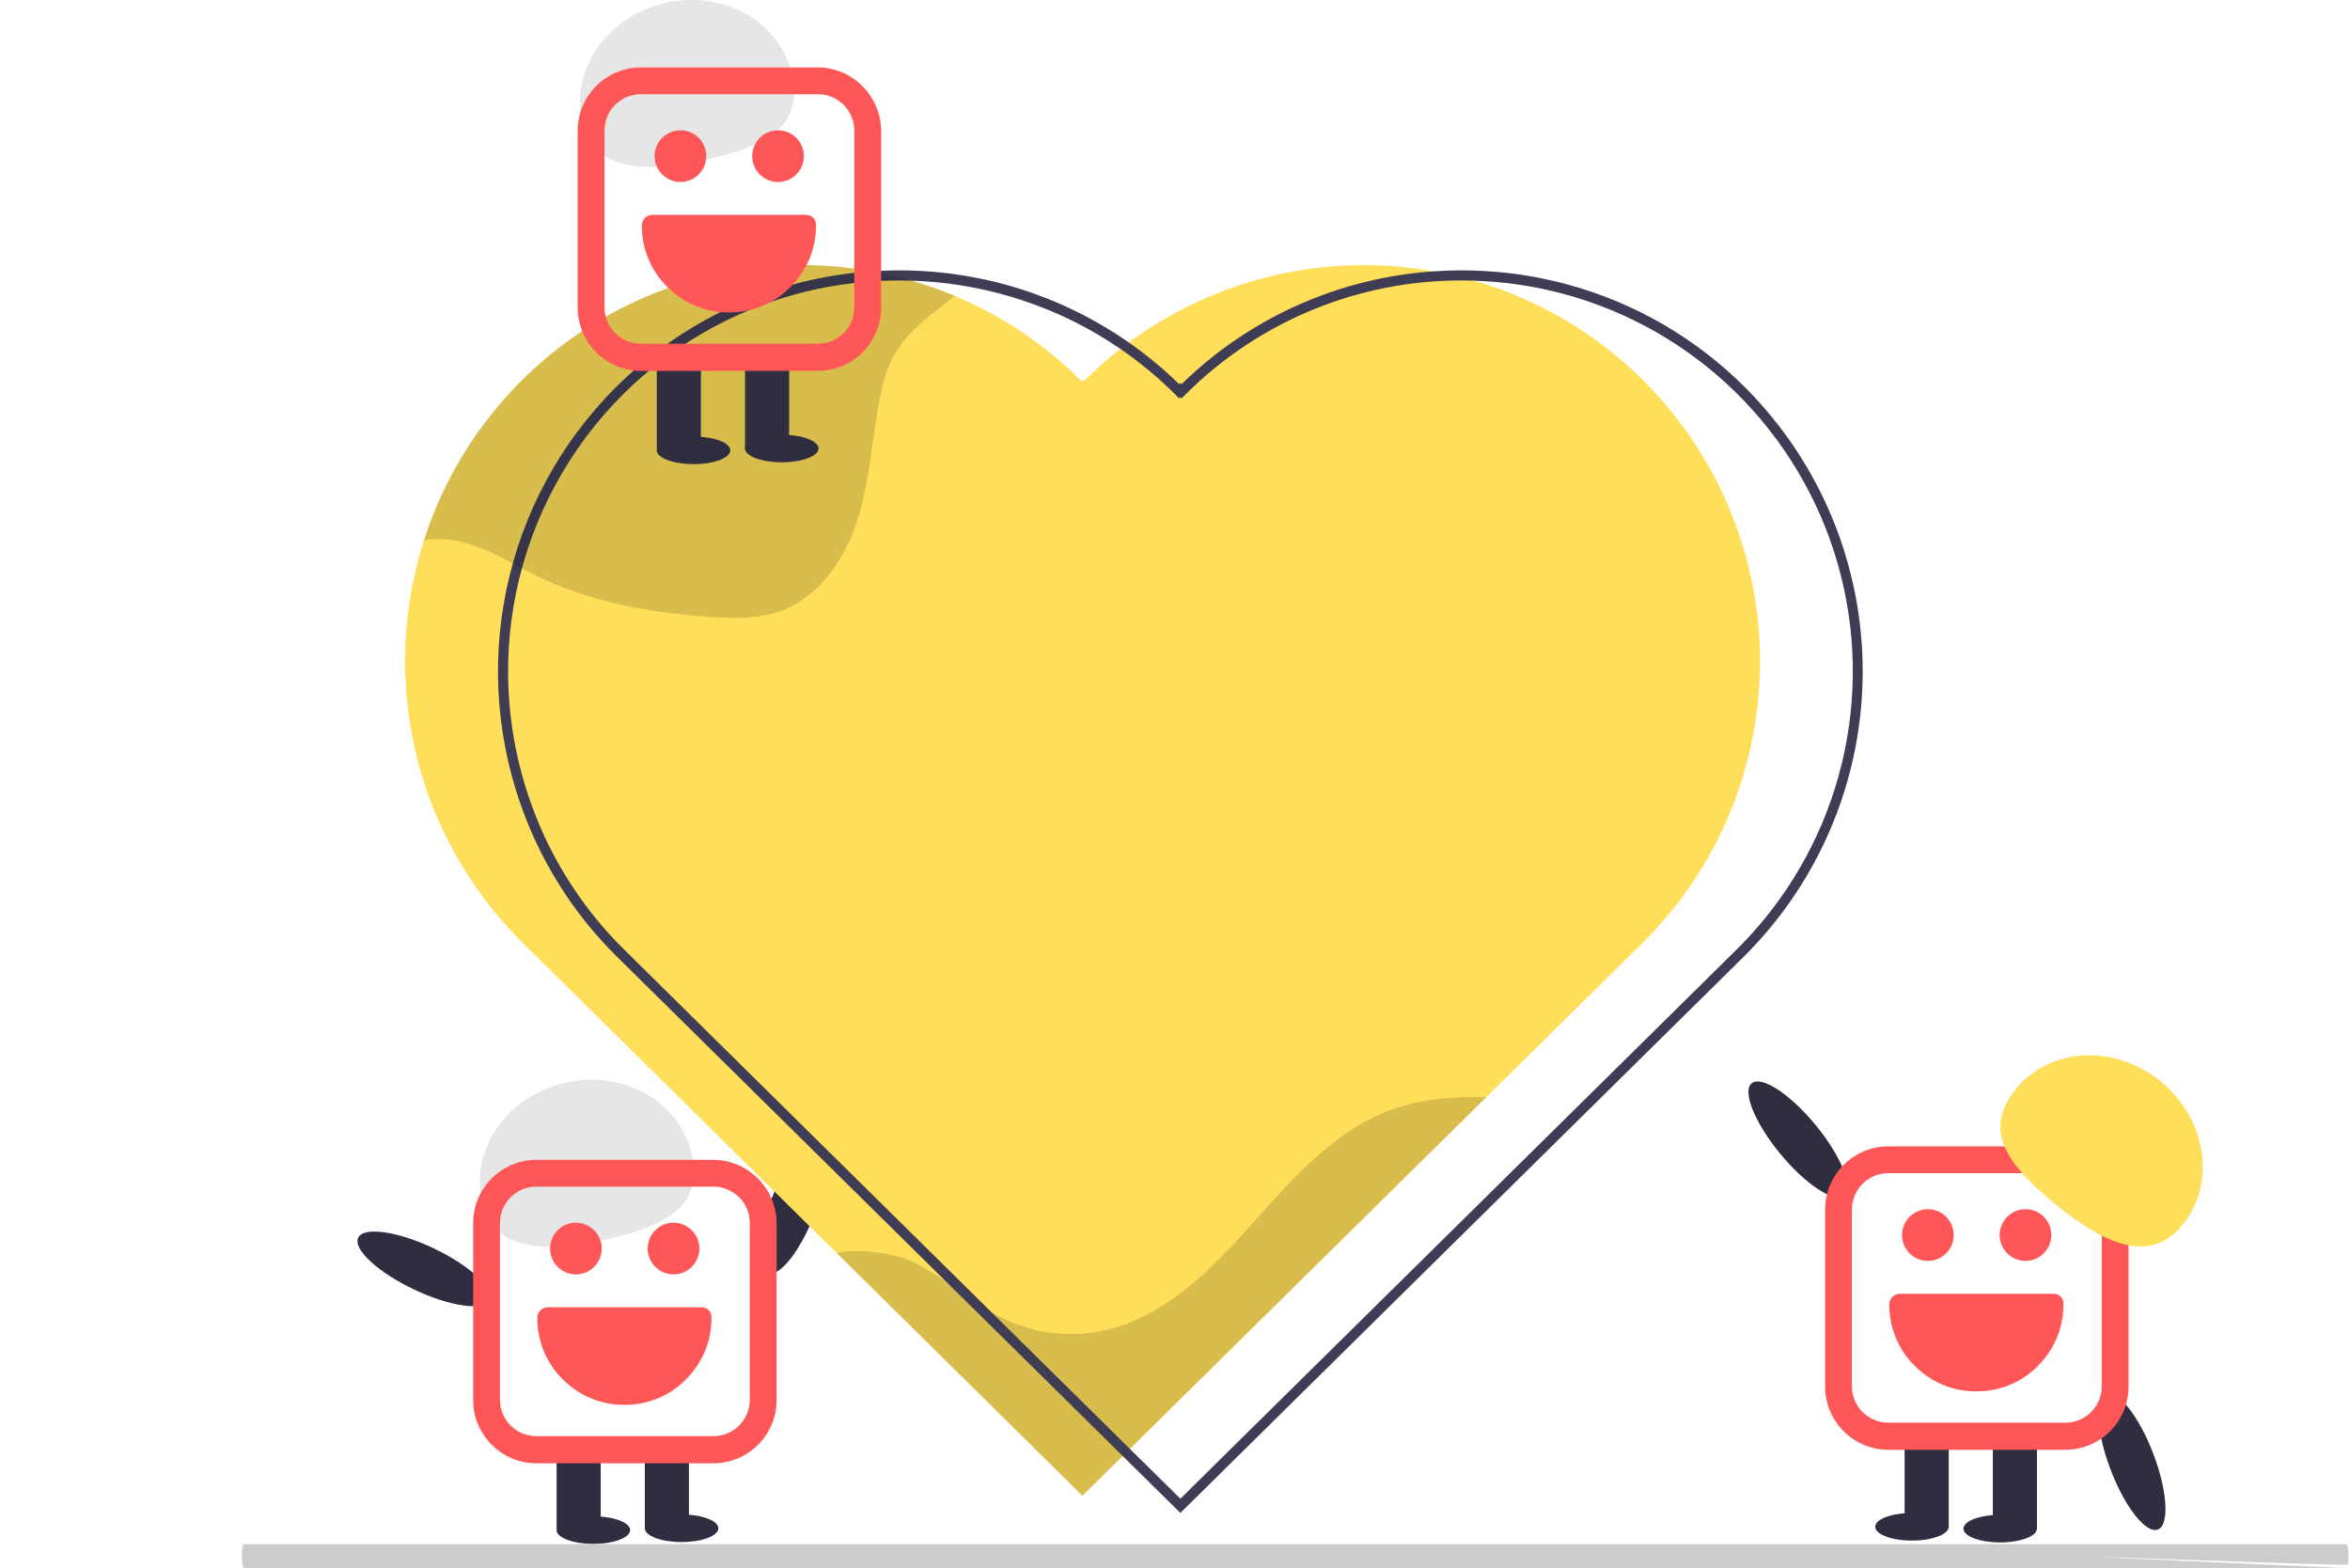 <svg width="589" height="393" viewBox="0 0 589 393" fill="none" xmlns="http://www.w3.org/2000/svg">
<path d="M204.21 304.158C207.797 294.771 208.317 286.248 205.37 285.122C202.423 283.995 197.126 290.692 193.538 300.079C189.95 309.467 189.43 317.99 192.377 319.116C195.324 320.243 200.622 313.546 204.21 304.158Z" fill="#2F2E41"/>
<path d="M150.561 363.444H139.505V383.253H150.561V363.444Z" fill="#2F2E41"/>
<path d="M172.673 363.444H161.617V383.253H172.673V363.444Z" fill="#2F2E41"/>
<path d="M148.718 386.938C153.807 386.938 157.932 385.391 157.932 383.483C157.932 381.575 153.807 380.028 148.718 380.028C143.63 380.028 139.505 381.575 139.505 383.483C139.505 385.391 143.63 386.938 148.718 386.938Z" fill="#2F2E41"/>
<path d="M170.83 386.477C175.919 386.477 180.044 384.931 180.044 383.022C180.044 381.114 175.919 379.567 170.83 379.567C165.742 379.567 161.617 381.114 161.617 383.022C161.617 384.931 165.742 386.477 170.83 386.477Z" fill="#2F2E41"/>
<path d="M120.787 301.038C117.848 287.878 127.242 274.58 141.768 271.336C156.293 268.093 170.451 276.132 173.39 289.292C176.328 302.452 166.701 307.306 152.175 310.55C137.65 313.793 123.725 314.198 120.787 301.038Z" fill="#E6E6E6"/>
<path d="M122.658 325.81C124.01 322.959 117.745 317.157 108.665 312.851C99.585 308.544 91.128 307.364 89.776 310.214C88.424 313.065 94.689 318.867 103.769 323.173C112.849 327.48 121.306 328.66 122.658 325.81Z" fill="#2F2E41"/>
<path d="M412.036 235.984L372.506 274.998L283.171 363.151L281.363 364.934L271.29 374.872L250.173 354.008L248.314 352.174L209.704 314.038H209.696L197.325 301.811L190.016 294.586L168.248 273.089L165.307 270.182L130.611 235.908C123.718 229.017 117.875 221.15 113.271 212.56C112.848 211.791 112.451 211.013 112.062 210.236C103.834 193.831 100.314 175.467 101.892 157.182C103.47 138.897 110.084 121.407 121.001 106.654C131.918 91.901 146.71 80.462 163.735 73.608C180.76 66.754 199.351 64.752 217.445 67.825H217.454C217.775 67.875 218.087 67.926 218.408 67.994C221.803 68.593 225.163 69.374 228.473 70.334C237.135 72.838 245.413 76.514 253.08 81.26C253.882 81.759 254.677 82.266 255.463 82.781C261.082 86.495 266.311 90.767 271.07 95.533L271.366 95.237L271.662 95.533C274.545 92.651 277.601 89.947 280.813 87.438C281.514 86.888 282.224 86.347 282.934 85.823C293.802 77.811 306.19 72.099 319.341 69.039C332.492 65.98 346.129 65.635 359.417 68.027C362.815 68.626 366.178 69.41 369.49 70.376C370.597 70.689 371.695 71.027 372.785 71.391C373.664 71.678 374.543 71.974 375.413 72.295C382.66 74.885 389.577 78.317 396.023 82.519C397.435 83.441 398.826 84.404 400.198 85.409C411.809 93.85 421.453 104.708 428.466 117.234C435.478 129.76 439.692 143.657 440.817 157.968C441.942 172.28 439.952 186.665 434.983 200.133C430.015 213.601 422.186 225.832 412.036 235.984V235.984Z" fill="#FFDE59"/>
<path opacity="0.15" d="M372.506 274.999L283.17 363.151L281.362 364.934L271.29 374.872L250.173 354.008L248.313 352.174L209.704 314.039C215.907 312.594 225.439 314.579 228.929 316.303C237.201 320.385 244.004 327.086 252.404 330.905C259.904 334.291 268.284 335.217 276.343 333.55C291.401 330.39 303.054 318.745 313.33 307.287C323.605 295.82 334.109 283.516 348.55 278.201C356.164 275.396 364.343 274.762 372.506 274.999Z" fill="black"/>
<path d="M437.454 97.164C425.162 84.836 409.859 75.936 393.065 71.348C391.95 71.036 390.843 70.757 389.719 70.495C384.887 69.34 379.975 68.552 375.024 68.137C374.162 68.053 373.3 67.994 372.43 67.951C368.088 67.677 363.732 67.694 359.391 68.002C335.618 69.593 313.192 79.616 296.15 96.268L295.846 95.964L295.541 96.268C284.407 85.403 270.896 77.28 256.079 72.54C255.242 72.269 254.397 72.007 253.552 71.762C242.141 68.453 230.236 67.18 218.382 68.002C218.053 68.019 217.724 68.044 217.403 68.078C195.669 69.745 175.075 78.469 158.758 92.922C157.22 94.274 155.707 95.693 154.237 97.164C140.424 111.003 130.939 128.565 126.941 147.705C122.944 166.845 124.606 186.735 131.726 204.946C132.021 205.741 132.343 206.526 132.68 207.312C137.709 219.304 145.032 230.197 154.237 239.381L187.125 271.847L189.711 274.407L260.879 344.654L262.712 346.47L281.404 364.926L295.845 379.181L437.454 239.372C456.285 220.5 466.861 194.928 466.861 168.268C466.861 141.608 456.285 116.036 437.454 97.164ZM435.671 237.572L295.845 375.615L283.213 363.143L264.918 345.085L263.084 343.276L193.302 274.382L190.759 271.872L156.028 237.581C147.113 228.689 140.007 218.151 135.106 206.552C134.768 205.766 134.446 204.98 134.151 204.194C127.165 186.426 125.514 167.006 129.4 148.313C133.286 129.62 142.54 112.467 156.028 98.955C157.6 97.383 159.209 95.879 160.853 94.443H160.862C176.56 80.706 196.25 72.365 217.039 70.647C219.802 70.41 222.568 70.292 225.337 70.292C226.376 70.292 227.407 70.309 228.447 70.343C236.939 70.604 245.361 71.968 253.502 74.399C254.338 74.644 255.175 74.906 256.003 75.185C264.809 78.055 273.157 82.179 280.787 87.429C285.755 90.835 290.397 94.694 294.654 98.955L295.55 99.851L295.846 99.555L296.141 99.851L297.037 98.955C306.504 89.478 317.819 82.047 330.278 77.125C342.737 72.203 356.075 69.894 369.464 70.343C370.537 70.376 371.61 70.427 372.683 70.503C373.545 70.554 374.407 70.613 375.261 70.698C380.708 71.186 386.104 72.133 391.392 73.528C392.525 73.816 393.648 74.129 394.764 74.475C410.976 79.378 425.641 88.399 437.328 100.66C449.014 112.92 457.323 128 461.444 144.429C465.565 160.858 465.356 178.075 460.839 194.399C456.322 210.724 447.651 225.598 435.671 237.572V237.572Z" fill="#3F3D56"/>
<path opacity="0.15" d="M239.331 74.17C233.906 78.455 228.084 82.409 224.56 88.265C221.966 92.592 220.842 97.62 220.005 102.589C218.383 112.256 217.69 122.159 214.512 131.429C211.344 140.699 205.158 149.555 195.99 153.011C190.303 155.149 184.033 155.03 177.974 154.616C163.026 153.602 147.976 150.924 134.523 144.341C127.002 140.657 119.71 135.688 111.353 135.139C109.652 135.029 107.944 135.123 106.266 135.418C113.558 112.655 128.816 93.287 149.24 80.871C169.663 68.454 193.881 63.821 217.445 67.824H217.454C217.775 67.875 218.087 67.926 218.408 67.993C221.803 68.592 225.162 69.374 228.473 70.334C232.163 71.402 235.789 72.683 239.331 74.17Z" fill="black"/>
<path d="M175.674 92.826H164.618V112.635H175.674V92.826Z" fill="#2F2E41"/>
<path d="M197.786 92.826H186.73V112.635H197.786V92.826Z" fill="#2F2E41"/>
<path d="M173.832 116.32C178.92 116.32 183.045 114.773 183.045 112.865C183.045 110.957 178.92 109.41 173.832 109.41C168.743 109.41 164.618 110.957 164.618 112.865C164.618 114.773 168.743 116.32 173.832 116.32Z" fill="#2F2E41"/>
<path d="M195.944 115.86C201.032 115.86 205.157 114.313 205.157 112.405C205.157 110.497 201.032 108.95 195.944 108.95C190.855 108.95 186.73 110.497 186.73 112.405C186.73 114.313 190.855 115.86 195.944 115.86Z" fill="#2F2E41"/>
<path d="M145.9 30.42C142.962 17.26 152.355 3.962 166.881 0.719C181.407 -2.525 195.565 5.514 198.503 18.675C201.442 31.835 191.815 36.688 177.289 39.932C162.763 43.175 148.839 43.581 145.9 30.42Z" fill="#E6E6E6"/>
<path d="M462.194 299.583C464.628 297.576 461.418 289.663 455.024 281.91C448.63 274.157 441.473 269.499 439.039 271.506C436.605 273.513 439.816 281.426 446.21 289.179C452.604 296.932 459.76 301.59 462.194 299.583Z" fill="#2F2E41"/>
<path d="M510.538 363.073H499.482V382.881H510.538V363.073Z" fill="#2F2E41"/>
<path d="M488.426 363.073H477.37V382.881H488.426V363.073Z" fill="#2F2E41"/>
<path d="M501.324 386.567C506.413 386.567 510.538 385.02 510.538 383.112C510.538 381.204 506.413 379.657 501.324 379.657C496.236 379.657 492.111 381.204 492.111 383.112C492.111 385.02 496.236 386.567 501.324 386.567Z" fill="#2F2E41"/>
<path d="M479.212 386.106C484.301 386.106 488.426 384.559 488.426 382.651C488.426 380.743 484.301 379.196 479.212 379.196C474.124 379.196 469.999 380.743 469.999 382.651C469.999 384.559 474.124 386.106 479.212 386.106Z" fill="#2F2E41"/>
<path d="M540.844 383.338C543.791 382.211 543.271 373.688 539.683 364.301C536.095 354.914 530.797 348.217 527.85 349.343C524.903 350.47 525.423 358.993 529.011 368.38C532.599 377.767 537.897 384.464 540.844 383.338Z" fill="#2F2E41"/>
<path d="M588.048 387H61.191C61.039 387 60.894 387.316 60.787 387.879C60.68 388.441 60.619 389.204 60.619 390C60.619 390.796 60.68 391.559 60.787 392.121C60.894 392.684 61.039 393 61.191 393H588.048C449.452 387 588.345 392.684 588.452 392.121C588.559 391.559 588.619 390.796 588.619 390C588.619 389.204 588.559 388.441 588.452 387.879C588.345 387.316 588.199 387 588.048 387Z" fill="#CCCCCC"/>
<path d="M526.779 347.445C526.779 352.484 522.704 356.56 517.665 356.56H473.279C468.244 356.56 464.164 352.484 464.164 347.445V303.139C464.164 298.104 468.244 294.024 473.279 294.024H517.665C522.704 294.024 526.779 298.104 526.779 303.139V347.445ZM517.585 287.308H473.279C464.565 287.308 457.448 294.424 457.448 303.139V347.529C457.448 356.243 464.565 363.36 473.279 363.36H517.665C526.383 363.36 533.5 356.243 533.5 347.529V303.139C533.416 294.424 526.3 287.308 517.585 287.308Z" fill="#FF5757"/>
<path d="M483.199 303.059C486.777 303.059 489.673 305.964 489.673 309.542C489.673 313.12 486.777 316.016 483.199 316.016C479.621 316.016 476.725 313.12 476.725 309.542C476.725 305.964 479.621 303.059 483.199 303.059Z" fill="#FF5757"/>
<path d="M507.665 303.059C511.243 303.059 514.139 305.964 514.139 309.542C514.139 313.12 511.243 316.016 507.665 316.016C504.087 316.016 501.191 313.12 501.191 309.542C501.191 305.964 504.087 303.059 507.665 303.059Z" fill="#FF5757"/>
<path d="M514.707 324.255H476.161C474.718 324.255 473.521 325.457 473.521 326.892C473.521 332.732 475.757 338.251 479.916 342.327C484.075 346.486 489.519 348.721 495.35 348.721C501.191 348.721 506.705 346.486 510.785 342.327C514.944 338.167 517.185 332.732 517.185 326.892C517.259 325.373 516.146 324.255 514.707 324.255Z" fill="#FF5757"/>
<path d="M214.121 77.038C214.121 82.077 210.046 86.153 205.007 86.153H160.621C155.586 86.153 151.506 82.077 151.506 77.038V32.731C151.506 27.696 155.586 23.616 160.621 23.616H205.007C210.046 23.616 214.121 27.696 214.121 32.731V77.038ZM204.927 16.9H160.621C151.907 16.9 144.79 24.017 144.79 32.731V77.121C144.79 85.836 151.907 92.952 160.621 92.952H205.007C213.725 92.952 220.842 85.836 220.842 77.121V32.731C220.758 24.017 213.642 16.9 204.927 16.9Z" fill="#FF5757"/>
<path d="M170.541 32.652C174.119 32.652 177.015 35.557 177.015 39.135C177.015 42.713 174.119 45.609 170.541 45.609C166.963 45.609 164.067 42.713 164.067 39.135C164.067 35.557 166.963 32.652 170.541 32.652Z" fill="#FF5757"/>
<path d="M195.007 32.652C198.585 32.652 201.481 35.557 201.481 39.135C201.481 42.713 198.585 45.609 195.007 45.609C191.429 45.609 188.533 42.713 188.533 39.135C188.533 35.557 191.429 32.652 195.007 32.652Z" fill="#FF5757"/>
<path d="M202.049 53.848H163.504C162.06 53.848 160.863 55.05 160.863 56.484C160.863 62.325 163.099 67.844 167.258 71.919C171.417 76.078 176.861 78.314 182.693 78.314C188.533 78.314 194.048 76.078 198.128 71.919C202.287 67.76 204.527 62.325 204.527 56.484C204.602 54.966 203.488 53.848 202.049 53.848Z" fill="#FF5757"/>
<path d="M187.926 350.824C187.926 355.864 183.85 359.939 178.811 359.939H134.425C129.391 359.939 125.311 355.864 125.311 350.824V306.518C125.311 301.483 129.391 297.403 134.425 297.403H178.811C183.85 297.403 187.926 301.483 187.926 306.518V350.824ZM178.732 290.687H134.425C125.711 290.687 118.594 297.804 118.594 306.518V350.908C118.594 359.622 125.711 366.739 134.425 366.739H178.811C187.53 366.739 194.646 359.622 194.646 350.908V306.518C194.563 297.804 187.446 290.687 178.732 290.687Z" fill="#FF5757"/>
<path d="M144.345 306.439C147.924 306.439 150.82 309.344 150.82 312.922C150.82 316.5 147.924 319.396 144.345 319.396C140.767 319.396 137.871 316.5 137.871 312.922C137.871 309.344 140.767 306.439 144.345 306.439Z" fill="#FF5757"/>
<path d="M168.811 306.439C172.39 306.439 175.286 309.344 175.286 312.922C175.286 316.5 172.39 319.396 168.811 319.396C165.233 319.396 162.337 316.5 162.337 312.922C162.337 309.344 165.233 306.439 168.811 306.439Z" fill="#FF5757"/>
<path d="M175.853 327.635H137.308C135.864 327.635 134.667 328.836 134.667 330.271C134.667 336.111 136.903 341.63 141.062 345.706C145.221 349.865 150.665 352.101 156.497 352.101C162.337 352.101 167.852 349.865 171.932 345.706C176.091 341.547 178.331 336.111 178.331 330.271C178.406 328.753 177.292 327.635 175.853 327.635Z" fill="#FF5757"/>
<path d="M514.622 301.368C503.148 291.887 496.771 283.194 505.361 272.8C513.95 262.405 530.214 261.664 541.687 271.145C553.161 280.625 555.499 296.737 546.909 307.132C538.32 317.527 526.095 310.848 514.622 301.368Z" fill="#FFDE59"/>
</svg>
